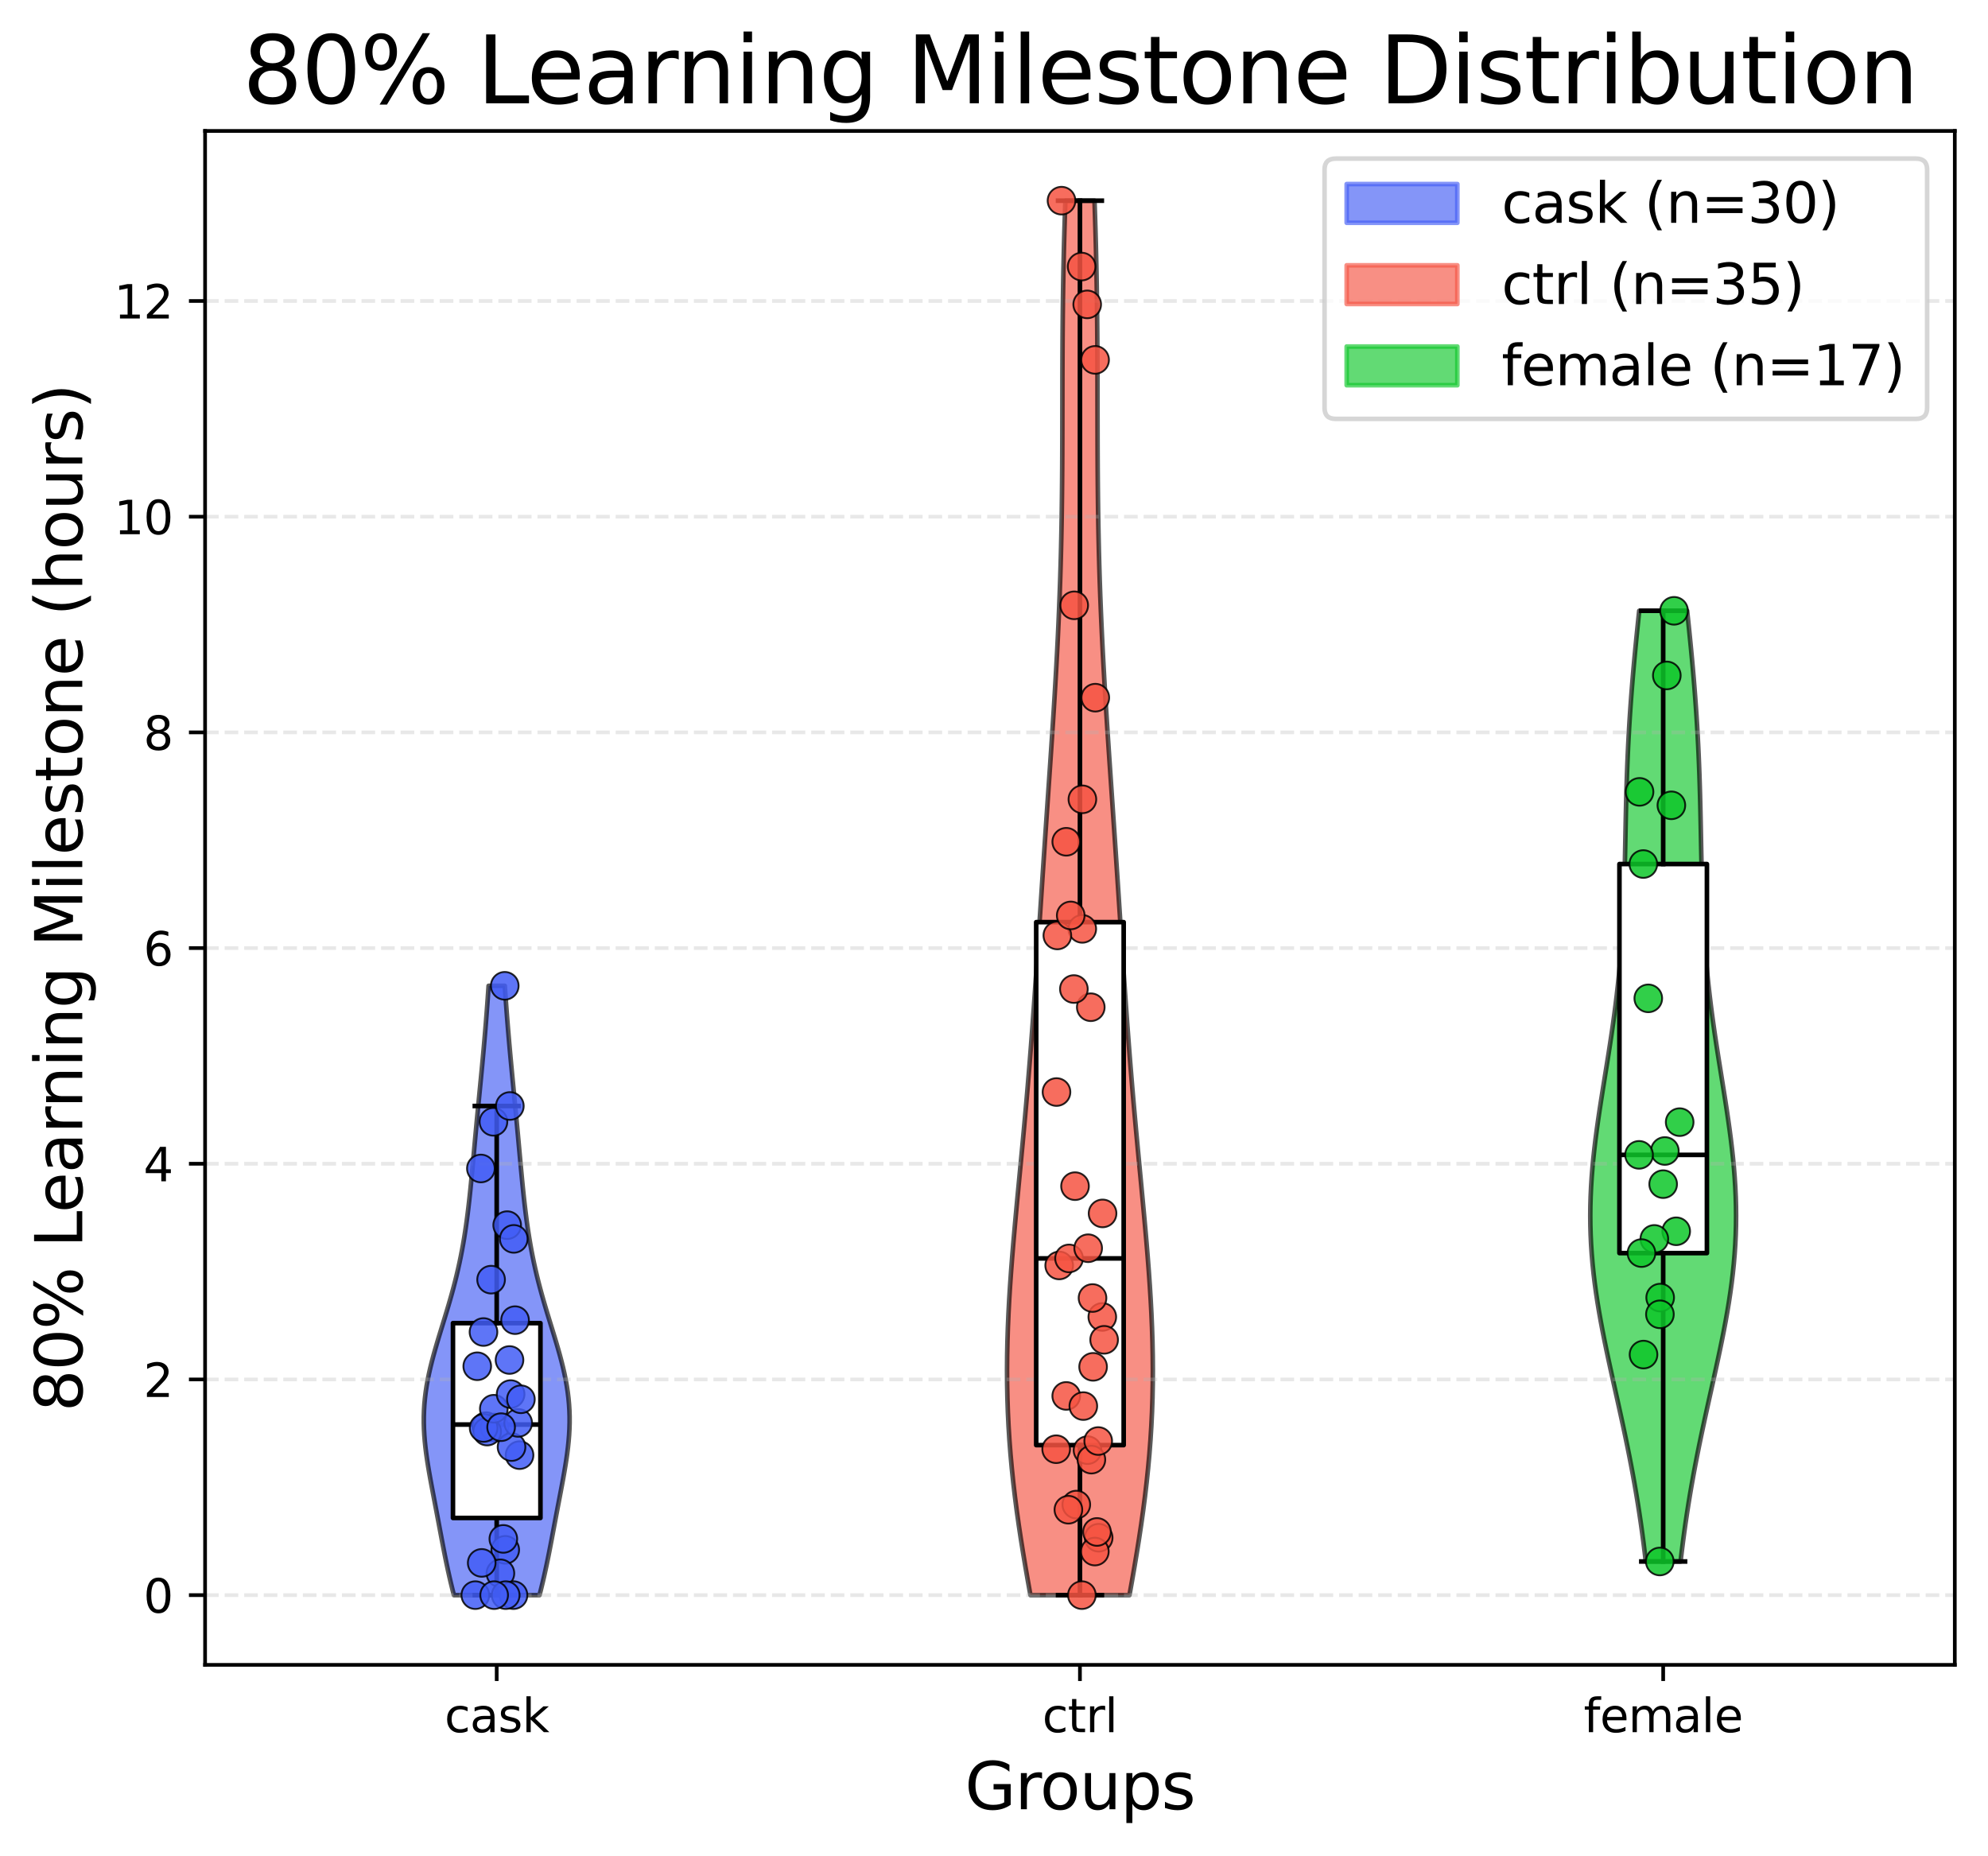 <?xml version="1.0" encoding="utf-8" standalone="no"?>
<!DOCTYPE svg PUBLIC "-//W3C//DTD SVG 1.1//EN"
  "http://www.w3.org/Graphics/SVG/1.1/DTD/svg11.dtd">
<svg xmlns:xlink="http://www.w3.org/1999/xlink" width="431.114pt" height="402.464pt" viewBox="0 0 431.114 402.464" xmlns="http://www.w3.org/2000/svg" version="1.1">
 <defs>
  <style type="text/css">*{stroke-linejoin: round; stroke-linecap: butt}</style>
 </defs>
 <g id="figure_1">
  <g id="patch_1">
   <path d="M 0 402.464 
L 431.114 402.464 
L 431.114 0 
L 0 0 
z
" style="fill: #ffffff"/>
  </g>
  <g id="axes_1">
   <g id="patch_2">
    <path d="M 44.474 361.037 
L 423.914 361.037 
L 423.914 28.397 
L 44.474 28.397 
z
" style="fill: #ffffff"/>
   </g>
   <g id="PolyCollection_1">
    <defs>
     <path id="m5dc31ba95d" d="M 116.996 -56.547 
L 98.432 -56.547 
L 98.092 -57.882 
L 97.767 -59.217 
L 97.456 -60.552 
L 97.158 -61.886 
L 96.872 -63.221 
L 96.596 -64.556 
L 96.33 -65.89 
L 96.069 -67.225 
L 95.814 -68.56 
L 95.561 -69.895 
L 95.31 -71.229 
L 95.058 -72.564 
L 94.805 -73.899 
L 94.552 -75.233 
L 94.296 -76.568 
L 94.041 -77.903 
L 93.787 -79.238 
L 93.535 -80.572 
L 93.29 -81.907 
L 93.053 -83.242 
L 92.828 -84.576 
L 92.618 -85.911 
L 92.429 -87.246 
L 92.263 -88.581 
L 92.124 -89.915 
L 92.016 -91.25 
L 91.942 -92.585 
L 91.904 -93.919 
L 91.906 -95.254 
L 91.947 -96.589 
L 92.029 -97.924 
L 92.153 -99.258 
L 92.316 -100.593 
L 92.518 -101.928 
L 92.758 -103.262 
L 93.031 -104.597 
L 93.336 -105.932 
L 93.668 -107.267 
L 94.024 -108.601 
L 94.399 -109.936 
L 94.789 -111.271 
L 95.191 -112.605 
L 95.599 -113.94 
L 96.01 -115.275 
L 96.421 -116.609 
L 96.827 -117.944 
L 97.226 -119.279 
L 97.615 -120.614 
L 97.992 -121.948 
L 98.355 -123.283 
L 98.702 -124.618 
L 99.032 -125.952 
L 99.345 -127.287 
L 99.641 -128.622 
L 99.918 -129.957 
L 100.179 -131.291 
L 100.422 -132.626 
L 100.65 -133.961 
L 100.862 -135.295 
L 101.06 -136.63 
L 101.246 -137.965 
L 101.419 -139.3 
L 101.582 -140.634 
L 101.736 -141.969 
L 101.882 -143.304 
L 102.021 -144.638 
L 102.154 -145.973 
L 102.284 -147.308 
L 102.41 -148.643 
L 102.533 -149.977 
L 102.656 -151.312 
L 102.778 -152.647 
L 102.899 -153.981 
L 103.021 -155.316 
L 103.145 -156.651 
L 103.269 -157.986 
L 103.394 -159.32 
L 103.521 -160.655 
L 103.649 -161.99 
L 103.777 -163.324 
L 103.907 -164.659 
L 104.037 -165.994 
L 104.166 -167.328 
L 104.295 -168.663 
L 104.423 -169.998 
L 104.55 -171.333 
L 104.675 -172.667 
L 104.798 -174.002 
L 104.918 -175.337 
L 105.035 -176.671 
L 105.15 -178.006 
L 105.261 -179.341 
L 105.37 -180.676 
L 105.475 -182.01 
L 105.578 -183.345 
L 105.678 -184.68 
L 105.775 -186.014 
L 105.869 -187.349 
L 105.961 -188.684 
L 109.467 -188.684 
L 109.467 -188.684 
L 109.56 -187.349 
L 109.654 -186.014 
L 109.751 -184.68 
L 109.851 -183.345 
L 109.953 -182.01 
L 110.059 -180.676 
L 110.167 -179.341 
L 110.279 -178.006 
L 110.393 -176.671 
L 110.511 -175.337 
L 110.631 -174.002 
L 110.754 -172.667 
L 110.879 -171.333 
L 111.005 -169.998 
L 111.133 -168.663 
L 111.263 -167.328 
L 111.392 -165.994 
L 111.522 -164.659 
L 111.651 -163.324 
L 111.78 -161.99 
L 111.908 -160.655 
L 112.035 -159.32 
L 112.16 -157.986 
L 112.284 -156.651 
L 112.407 -155.316 
L 112.529 -153.981 
L 112.651 -152.647 
L 112.773 -151.312 
L 112.895 -149.977 
L 113.019 -148.643 
L 113.145 -147.308 
L 113.274 -145.973 
L 113.408 -144.638 
L 113.547 -143.304 
L 113.693 -141.969 
L 113.847 -140.634 
L 114.01 -139.3 
L 114.183 -137.965 
L 114.368 -136.63 
L 114.566 -135.295 
L 114.779 -133.961 
L 115.006 -132.626 
L 115.25 -131.291 
L 115.51 -129.957 
L 115.788 -128.622 
L 116.084 -127.287 
L 116.397 -125.952 
L 116.727 -124.618 
L 117.074 -123.283 
L 117.437 -121.948 
L 117.813 -120.614 
L 118.202 -119.279 
L 118.601 -117.944 
L 119.008 -116.609 
L 119.418 -115.275 
L 119.83 -113.94 
L 120.238 -112.605 
L 120.64 -111.271 
L 121.03 -109.936 
L 121.405 -108.601 
L 121.761 -107.267 
L 122.093 -105.932 
L 122.398 -104.597 
L 122.671 -103.262 
L 122.91 -101.928 
L 123.113 -100.593 
L 123.276 -99.258 
L 123.399 -97.924 
L 123.482 -96.589 
L 123.523 -95.254 
L 123.524 -93.919 
L 123.487 -92.585 
L 123.413 -91.25 
L 123.305 -89.915 
L 123.166 -88.581 
L 123 -87.246 
L 122.81 -85.911 
L 122.601 -84.576 
L 122.376 -83.242 
L 122.139 -81.907 
L 121.893 -80.572 
L 121.642 -79.238 
L 121.388 -77.903 
L 121.132 -76.568 
L 120.877 -75.233 
L 120.623 -73.899 
L 120.371 -72.564 
L 120.119 -71.229 
L 119.868 -69.895 
L 119.615 -68.56 
L 119.359 -67.225 
L 119.099 -65.89 
L 118.832 -64.556 
L 118.557 -63.221 
L 118.271 -61.886 
L 117.973 -60.552 
L 117.662 -59.217 
L 117.336 -57.882 
L 116.996 -56.547 
z
" style="stroke: #000000; stroke-opacity: 0.65"/>
    </defs>
    <g clip-path="url(#p3dea4ac752)">
     <use xlink:href="#m5dc31ba95d" x="0" y="402.464" style="fill: #425df5; fill-opacity: 0.65; stroke: #000000; stroke-opacity: 0.65"/>
    </g>
   </g>
   <g id="PolyCollection_2">
    <defs>
     <path id="m960f4b67c3" d="M 244.93 -56.547 
L 223.459 -56.547 
L 222.911 -59.602 
L 222.379 -62.657 
L 221.867 -65.711 
L 221.378 -68.766 
L 220.918 -71.82 
L 220.488 -74.875 
L 220.093 -77.929 
L 219.735 -80.984 
L 219.416 -84.038 
L 219.138 -87.093 
L 218.903 -90.147 
L 218.712 -93.202 
L 218.565 -96.257 
L 218.462 -99.311 
L 218.402 -102.366 
L 218.384 -105.42 
L 218.407 -108.475 
L 218.469 -111.529 
L 218.567 -114.584 
L 218.698 -117.638 
L 218.86 -120.693 
L 219.05 -123.748 
L 219.264 -126.802 
L 219.499 -129.857 
L 219.751 -132.911 
L 220.018 -135.966 
L 220.295 -139.02 
L 220.579 -142.075 
L 220.869 -145.129 
L 221.16 -148.184 
L 221.451 -151.238 
L 221.74 -154.293 
L 222.024 -157.347 
L 222.302 -160.402 
L 222.574 -163.457 
L 222.838 -166.511 
L 223.093 -169.566 
L 223.341 -172.62 
L 223.58 -175.675 
L 223.812 -178.729 
L 224.036 -181.784 
L 224.254 -184.838 
L 224.467 -187.893 
L 224.675 -190.947 
L 224.879 -194.002 
L 225.081 -197.057 
L 225.282 -200.111 
L 225.481 -203.166 
L 225.681 -206.22 
L 225.882 -209.275 
L 226.083 -212.329 
L 226.287 -215.384 
L 226.492 -218.438 
L 226.698 -221.493 
L 226.906 -224.548 
L 227.115 -227.602 
L 227.324 -230.657 
L 227.534 -233.711 
L 227.742 -236.766 
L 227.948 -239.82 
L 228.151 -242.875 
L 228.35 -245.929 
L 228.544 -248.984 
L 228.732 -252.038 
L 228.912 -255.093 
L 229.085 -258.147 
L 229.248 -261.202 
L 229.401 -264.257 
L 229.543 -267.311 
L 229.674 -270.366 
L 229.793 -273.42 
L 229.9 -276.475 
L 229.995 -279.529 
L 230.078 -282.584 
L 230.149 -285.638 
L 230.209 -288.693 
L 230.257 -291.748 
L 230.296 -294.802 
L 230.326 -297.857 
L 230.348 -300.911 
L 230.364 -303.966 
L 230.374 -307.02 
L 230.38 -310.075 
L 230.384 -313.129 
L 230.388 -316.184 
L 230.392 -319.238 
L 230.398 -322.293 
L 230.409 -325.348 
L 230.424 -328.402 
L 230.445 -331.457 
L 230.474 -334.511 
L 230.511 -337.566 
L 230.557 -340.62 
L 230.612 -343.675 
L 230.678 -346.729 
L 230.753 -349.784 
L 230.838 -352.838 
L 230.932 -355.893 
L 231.035 -358.947 
L 237.354 -358.947 
L 237.354 -358.947 
L 237.457 -355.893 
L 237.551 -352.838 
L 237.636 -349.784 
L 237.711 -346.729 
L 237.776 -343.675 
L 237.832 -340.62 
L 237.878 -337.566 
L 237.915 -334.511 
L 237.944 -331.457 
L 237.965 -328.402 
L 237.98 -325.348 
L 237.99 -322.293 
L 237.997 -319.238 
L 238.001 -316.184 
L 238.004 -313.129 
L 238.009 -310.075 
L 238.015 -307.02 
L 238.025 -303.966 
L 238.041 -300.911 
L 238.063 -297.857 
L 238.093 -294.802 
L 238.131 -291.748 
L 238.18 -288.693 
L 238.24 -285.638 
L 238.311 -282.584 
L 238.393 -279.529 
L 238.488 -276.475 
L 238.595 -273.42 
L 238.715 -270.366 
L 238.846 -267.311 
L 238.988 -264.257 
L 239.141 -261.202 
L 239.304 -258.147 
L 239.476 -255.093 
L 239.657 -252.038 
L 239.845 -248.984 
L 240.039 -245.929 
L 240.238 -242.875 
L 240.441 -239.82 
L 240.647 -236.766 
L 240.855 -233.711 
L 241.064 -230.657 
L 241.274 -227.602 
L 241.483 -224.548 
L 241.691 -221.493 
L 241.897 -218.438 
L 242.102 -215.384 
L 242.305 -212.329 
L 242.507 -209.275 
L 242.708 -206.22 
L 242.907 -203.166 
L 243.107 -200.111 
L 243.308 -197.057 
L 243.51 -194.002 
L 243.714 -190.947 
L 243.922 -187.893 
L 244.135 -184.838 
L 244.353 -181.784 
L 244.577 -178.729 
L 244.809 -175.675 
L 245.048 -172.62 
L 245.296 -169.566 
L 245.551 -166.511 
L 245.815 -163.457 
L 246.087 -160.402 
L 246.365 -157.347 
L 246.649 -154.293 
L 246.937 -151.238 
L 247.229 -148.184 
L 247.52 -145.129 
L 247.809 -142.075 
L 248.094 -139.02 
L 248.371 -135.966 
L 248.638 -132.911 
L 248.89 -129.857 
L 249.125 -126.802 
L 249.339 -123.748 
L 249.528 -120.693 
L 249.691 -117.638 
L 249.822 -114.584 
L 249.92 -111.529 
L 249.981 -108.475 
L 250.004 -105.42 
L 249.987 -102.366 
L 249.927 -99.311 
L 249.824 -96.257 
L 249.676 -93.202 
L 249.485 -90.147 
L 249.251 -87.093 
L 248.973 -84.038 
L 248.654 -80.984 
L 248.296 -77.929 
L 247.901 -74.875 
L 247.471 -71.82 
L 247.01 -68.766 
L 246.522 -65.711 
L 246.01 -62.657 
L 245.478 -59.602 
L 244.93 -56.547 
z
" style="stroke: #000000; stroke-opacity: 0.65"/>
    </defs>
    <g clip-path="url(#p3dea4ac752)">
     <use xlink:href="#m960f4b67c3" x="0" y="402.464" style="fill: #f55442; fill-opacity: 0.65; stroke: #000000; stroke-opacity: 0.65"/>
    </g>
   </g>
   <g id="PolyCollection_3">
    <defs>
     <path id="md7cd3ec7fc" d="M 364.442 -63.843 
L 356.907 -63.843 
L 356.659 -65.925 
L 356.396 -68.008 
L 356.118 -70.09 
L 355.825 -72.173 
L 355.516 -74.255 
L 355.191 -76.338 
L 354.849 -78.42 
L 354.492 -80.503 
L 354.118 -82.585 
L 353.728 -84.667 
L 353.324 -86.75 
L 352.906 -88.832 
L 352.475 -90.915 
L 352.034 -92.997 
L 351.583 -95.08 
L 351.126 -97.162 
L 350.663 -99.245 
L 350.199 -101.327 
L 349.735 -103.409 
L 349.275 -105.492 
L 348.822 -107.574 
L 348.379 -109.657 
L 347.949 -111.739 
L 347.536 -113.822 
L 347.142 -115.904 
L 346.771 -117.987 
L 346.426 -120.069 
L 346.11 -122.152 
L 345.826 -124.234 
L 345.575 -126.316 
L 345.36 -128.399 
L 345.182 -130.481 
L 345.043 -132.564 
L 344.944 -134.646 
L 344.884 -136.729 
L 344.864 -138.811 
L 344.884 -140.894 
L 344.943 -142.976 
L 345.039 -145.059 
L 345.171 -147.141 
L 345.336 -149.223 
L 345.533 -151.306 
L 345.758 -153.388 
L 346.009 -155.471 
L 346.283 -157.553 
L 346.575 -159.636 
L 346.884 -161.718 
L 347.204 -163.801 
L 347.533 -165.883 
L 347.867 -167.965 
L 348.203 -170.048 
L 348.538 -172.13 
L 348.868 -174.213 
L 349.19 -176.295 
L 349.503 -178.378 
L 349.803 -180.46 
L 350.089 -182.543 
L 350.36 -184.625 
L 350.613 -186.708 
L 350.848 -188.79 
L 351.064 -190.872 
L 351.261 -192.955 
L 351.439 -195.037 
L 351.599 -197.12 
L 351.741 -199.202 
L 351.866 -201.285 
L 351.974 -203.367 
L 352.069 -205.45 
L 352.15 -207.532 
L 352.22 -209.614 
L 352.281 -211.697 
L 352.333 -213.779 
L 352.38 -215.862 
L 352.423 -217.944 
L 352.464 -220.027 
L 352.504 -222.109 
L 352.545 -224.192 
L 352.59 -226.274 
L 352.639 -228.357 
L 352.693 -230.439 
L 352.754 -232.521 
L 352.824 -234.604 
L 352.902 -236.686 
L 352.989 -238.769 
L 353.087 -240.851 
L 353.195 -242.934 
L 353.314 -245.016 
L 353.443 -247.099 
L 353.584 -249.181 
L 353.734 -251.264 
L 353.895 -253.346 
L 354.066 -255.428 
L 354.246 -257.511 
L 354.435 -259.593 
L 354.632 -261.676 
L 354.835 -263.758 
L 355.045 -265.841 
L 355.26 -267.923 
L 355.48 -270.006 
L 365.869 -270.006 
L 365.869 -270.006 
L 366.088 -267.923 
L 366.304 -265.841 
L 366.513 -263.758 
L 366.717 -261.676 
L 366.914 -259.593 
L 367.102 -257.511 
L 367.283 -255.428 
L 367.453 -253.346 
L 367.614 -251.264 
L 367.765 -249.181 
L 367.906 -247.099 
L 368.035 -245.016 
L 368.154 -242.934 
L 368.262 -240.851 
L 368.36 -238.769 
L 368.447 -236.686 
L 368.525 -234.604 
L 368.594 -232.521 
L 368.656 -230.439 
L 368.71 -228.357 
L 368.759 -226.274 
L 368.803 -224.192 
L 368.845 -222.109 
L 368.885 -220.027 
L 368.926 -217.944 
L 368.969 -215.862 
L 369.015 -213.779 
L 369.068 -211.697 
L 369.129 -209.614 
L 369.199 -207.532 
L 369.28 -205.45 
L 369.374 -203.367 
L 369.483 -201.285 
L 369.608 -199.202 
L 369.75 -197.12 
L 369.909 -195.037 
L 370.088 -192.955 
L 370.285 -190.872 
L 370.501 -188.79 
L 370.736 -186.708 
L 370.989 -184.625 
L 371.259 -182.543 
L 371.546 -180.46 
L 371.846 -178.378 
L 372.159 -176.295 
L 372.481 -174.213 
L 372.811 -172.13 
L 373.146 -170.048 
L 373.482 -167.965 
L 373.816 -165.883 
L 374.145 -163.801 
L 374.465 -161.718 
L 374.773 -159.636 
L 375.066 -157.553 
L 375.34 -155.471 
L 375.59 -153.388 
L 375.816 -151.306 
L 376.013 -149.223 
L 376.178 -147.141 
L 376.31 -145.059 
L 376.406 -142.976 
L 376.464 -140.894 
L 376.484 -138.811 
L 376.465 -136.729 
L 376.405 -134.646 
L 376.306 -132.564 
L 376.167 -130.481 
L 375.989 -128.399 
L 375.774 -126.316 
L 375.523 -124.234 
L 375.238 -122.152 
L 374.922 -120.069 
L 374.578 -117.987 
L 374.207 -115.904 
L 373.813 -113.822 
L 373.4 -111.739 
L 372.97 -109.657 
L 372.527 -107.574 
L 372.073 -105.492 
L 371.613 -103.409 
L 371.15 -101.327 
L 370.685 -99.245 
L 370.223 -97.162 
L 369.765 -95.08 
L 369.315 -92.997 
L 368.873 -90.915 
L 368.443 -88.832 
L 368.025 -86.75 
L 367.621 -84.667 
L 367.231 -82.585 
L 366.857 -80.503 
L 366.499 -78.42 
L 366.158 -76.338 
L 365.833 -74.255 
L 365.523 -72.173 
L 365.23 -70.09 
L 364.953 -68.008 
L 364.69 -65.925 
L 364.442 -63.843 
z
" style="stroke: #000000; stroke-opacity: 0.65"/>
    </defs>
    <g clip-path="url(#p3dea4ac752)">
     <use xlink:href="#md7cd3ec7fc" x="0" y="402.464" style="fill: #0ec72a; fill-opacity: 0.65; stroke: #000000; stroke-opacity: 0.65"/>
    </g>
   </g>
   <g id="matplotlib.axis_1">
    <g id="xtick_1">
     <g id="line2d_1">
      <defs>
       <path id="mf758dfd654" d="M 0 0 
L 0 3.5 
" style="stroke: #000000; stroke-width: 0.8"/>
      </defs>
      <g>
       <use xlink:href="#mf758dfd654" x="107.714" y="361.037" style="stroke: #000000; stroke-width: 0.8"/>
      </g>
     </g>
     <g id="text_1">
      <!-- cask -->
      <g transform="translate(96.401 375.635) scale(0.1 -0.1)">
       <defs>
        <path id="DejaVuSans-63" d="M 3122 3366 
L 3122 2828 
Q 2878 2963 2633 3030 
Q 2388 3097 2138 3097 
Q 1578 3097 1268 2742 
Q 959 2388 959 1747 
Q 959 1106 1268 751 
Q 1578 397 2138 397 
Q 2388 397 2633 464 
Q 2878 531 3122 666 
L 3122 134 
Q 2881 22 2623 -34 
Q 2366 -91 2075 -91 
Q 1284 -91 818 406 
Q 353 903 353 1747 
Q 353 2603 823 3093 
Q 1294 3584 2113 3584 
Q 2378 3584 2631 3529 
Q 2884 3475 3122 3366 
z
" transform="scale(0.016)"/>
        <path id="DejaVuSans-61" d="M 2194 1759 
Q 1497 1759 1228 1600 
Q 959 1441 959 1056 
Q 959 750 1161 570 
Q 1363 391 1709 391 
Q 2188 391 2477 730 
Q 2766 1069 2766 1631 
L 2766 1759 
L 2194 1759 
z
M 3341 1997 
L 3341 0 
L 2766 0 
L 2766 531 
Q 2569 213 2275 61 
Q 1981 -91 1556 -91 
Q 1019 -91 701 211 
Q 384 513 384 1019 
Q 384 1609 779 1909 
Q 1175 2209 1959 2209 
L 2766 2209 
L 2766 2266 
Q 2766 2663 2505 2880 
Q 2244 3097 1772 3097 
Q 1472 3097 1187 3025 
Q 903 2953 641 2809 
L 641 3341 
Q 956 3463 1253 3523 
Q 1550 3584 1831 3584 
Q 2591 3584 2966 3190 
Q 3341 2797 3341 1997 
z
" transform="scale(0.016)"/>
        <path id="DejaVuSans-73" d="M 2834 3397 
L 2834 2853 
Q 2591 2978 2328 3040 
Q 2066 3103 1784 3103 
Q 1356 3103 1142 2972 
Q 928 2841 928 2578 
Q 928 2378 1081 2264 
Q 1234 2150 1697 2047 
L 1894 2003 
Q 2506 1872 2764 1633 
Q 3022 1394 3022 966 
Q 3022 478 2636 193 
Q 2250 -91 1575 -91 
Q 1294 -91 989 -36 
Q 684 19 347 128 
L 347 722 
Q 666 556 975 473 
Q 1284 391 1588 391 
Q 1994 391 2212 530 
Q 2431 669 2431 922 
Q 2431 1156 2273 1281 
Q 2116 1406 1581 1522 
L 1381 1569 
Q 847 1681 609 1914 
Q 372 2147 372 2553 
Q 372 3047 722 3315 
Q 1072 3584 1716 3584 
Q 2034 3584 2315 3537 
Q 2597 3491 2834 3397 
z
" transform="scale(0.016)"/>
        <path id="DejaVuSans-6b" d="M 581 4863 
L 1159 4863 
L 1159 1991 
L 2875 3500 
L 3609 3500 
L 1753 1863 
L 3688 0 
L 2938 0 
L 1159 1709 
L 1159 0 
L 581 0 
L 581 4863 
z
" transform="scale(0.016)"/>
       </defs>
       <use xlink:href="#DejaVuSans-63"/>
       <use xlink:href="#DejaVuSans-61" x="54.98"/>
       <use xlink:href="#DejaVuSans-73" x="116.26"/>
       <use xlink:href="#DejaVuSans-6b" x="168.359"/>
      </g>
     </g>
    </g>
    <g id="xtick_2">
     <g id="line2d_2">
      <g>
       <use xlink:href="#mf758dfd654" x="234.194" y="361.037" style="stroke: #000000; stroke-width: 0.8"/>
      </g>
     </g>
     <g id="text_2">
      <!-- ctrl -->
      <g transform="translate(226.04 375.635) scale(0.1 -0.1)">
       <defs>
        <path id="DejaVuSans-74" d="M 1172 4494 
L 1172 3500 
L 2356 3500 
L 2356 3053 
L 1172 3053 
L 1172 1153 
Q 1172 725 1289 603 
Q 1406 481 1766 481 
L 2356 481 
L 2356 0 
L 1766 0 
Q 1100 0 847 248 
Q 594 497 594 1153 
L 594 3053 
L 172 3053 
L 172 3500 
L 594 3500 
L 594 4494 
L 1172 4494 
z
" transform="scale(0.016)"/>
        <path id="DejaVuSans-72" d="M 2631 2963 
Q 2534 3019 2420 3045 
Q 2306 3072 2169 3072 
Q 1681 3072 1420 2755 
Q 1159 2438 1159 1844 
L 1159 0 
L 581 0 
L 581 3500 
L 1159 3500 
L 1159 2956 
Q 1341 3275 1631 3429 
Q 1922 3584 2338 3584 
Q 2397 3584 2469 3576 
Q 2541 3569 2628 3553 
L 2631 2963 
z
" transform="scale(0.016)"/>
        <path id="DejaVuSans-6c" d="M 603 4863 
L 1178 4863 
L 1178 0 
L 603 0 
L 603 4863 
z
" transform="scale(0.016)"/>
       </defs>
       <use xlink:href="#DejaVuSans-63"/>
       <use xlink:href="#DejaVuSans-74" x="54.98"/>
       <use xlink:href="#DejaVuSans-72" x="94.189"/>
       <use xlink:href="#DejaVuSans-6c" x="135.303"/>
      </g>
     </g>
    </g>
    <g id="xtick_3">
     <g id="line2d_3">
      <g>
       <use xlink:href="#mf758dfd654" x="360.674" y="361.037" style="stroke: #000000; stroke-width: 0.8"/>
      </g>
     </g>
     <g id="text_3">
      <!-- female -->
      <g transform="translate(343.438 375.635) scale(0.1 -0.1)">
       <defs>
        <path id="DejaVuSans-66" d="M 2375 4863 
L 2375 4384 
L 1825 4384 
Q 1516 4384 1395 4259 
Q 1275 4134 1275 3809 
L 1275 3500 
L 2222 3500 
L 2222 3053 
L 1275 3053 
L 1275 0 
L 697 0 
L 697 3053 
L 147 3053 
L 147 3500 
L 697 3500 
L 697 3744 
Q 697 4328 969 4595 
Q 1241 4863 1831 4863 
L 2375 4863 
z
" transform="scale(0.016)"/>
        <path id="DejaVuSans-65" d="M 3597 1894 
L 3597 1613 
L 953 1613 
Q 991 1019 1311 708 
Q 1631 397 2203 397 
Q 2534 397 2845 478 
Q 3156 559 3463 722 
L 3463 178 
Q 3153 47 2828 -22 
Q 2503 -91 2169 -91 
Q 1331 -91 842 396 
Q 353 884 353 1716 
Q 353 2575 817 3079 
Q 1281 3584 2069 3584 
Q 2775 3584 3186 3129 
Q 3597 2675 3597 1894 
z
M 3022 2063 
Q 3016 2534 2758 2815 
Q 2500 3097 2075 3097 
Q 1594 3097 1305 2825 
Q 1016 2553 972 2059 
L 3022 2063 
z
" transform="scale(0.016)"/>
        <path id="DejaVuSans-6d" d="M 3328 2828 
Q 3544 3216 3844 3400 
Q 4144 3584 4550 3584 
Q 5097 3584 5394 3201 
Q 5691 2819 5691 2113 
L 5691 0 
L 5113 0 
L 5113 2094 
Q 5113 2597 4934 2840 
Q 4756 3084 4391 3084 
Q 3944 3084 3684 2787 
Q 3425 2491 3425 1978 
L 3425 0 
L 2847 0 
L 2847 2094 
Q 2847 2600 2669 2842 
Q 2491 3084 2119 3084 
Q 1678 3084 1418 2786 
Q 1159 2488 1159 1978 
L 1159 0 
L 581 0 
L 581 3500 
L 1159 3500 
L 1159 2956 
Q 1356 3278 1631 3431 
Q 1906 3584 2284 3584 
Q 2666 3584 2933 3390 
Q 3200 3197 3328 2828 
z
" transform="scale(0.016)"/>
       </defs>
       <use xlink:href="#DejaVuSans-66"/>
       <use xlink:href="#DejaVuSans-65" x="35.205"/>
       <use xlink:href="#DejaVuSans-6d" x="96.729"/>
       <use xlink:href="#DejaVuSans-61" x="194.141"/>
       <use xlink:href="#DejaVuSans-6c" x="255.42"/>
       <use xlink:href="#DejaVuSans-65" x="283.203"/>
      </g>
     </g>
    </g>
    <g id="text_4">
     <!-- Groups -->
     <g transform="translate(209.24 392.353) scale(0.14 -0.14)">
      <defs>
       <path id="DejaVuSans-47" d="M 3809 666 
L 3809 1919 
L 2778 1919 
L 2778 2438 
L 4434 2438 
L 4434 434 
Q 4069 175 3628 42 
Q 3188 -91 2688 -91 
Q 1594 -91 976 548 
Q 359 1188 359 2328 
Q 359 3472 976 4111 
Q 1594 4750 2688 4750 
Q 3144 4750 3555 4637 
Q 3966 4525 4313 4306 
L 4313 3634 
Q 3963 3931 3569 4081 
Q 3175 4231 2741 4231 
Q 1884 4231 1454 3753 
Q 1025 3275 1025 2328 
Q 1025 1384 1454 906 
Q 1884 428 2741 428 
Q 3075 428 3337 486 
Q 3600 544 3809 666 
z
" transform="scale(0.016)"/>
       <path id="DejaVuSans-6f" d="M 1959 3097 
Q 1497 3097 1228 2736 
Q 959 2375 959 1747 
Q 959 1119 1226 758 
Q 1494 397 1959 397 
Q 2419 397 2687 759 
Q 2956 1122 2956 1747 
Q 2956 2369 2687 2733 
Q 2419 3097 1959 3097 
z
M 1959 3584 
Q 2709 3584 3137 3096 
Q 3566 2609 3566 1747 
Q 3566 888 3137 398 
Q 2709 -91 1959 -91 
Q 1206 -91 779 398 
Q 353 888 353 1747 
Q 353 2609 779 3096 
Q 1206 3584 1959 3584 
z
" transform="scale(0.016)"/>
       <path id="DejaVuSans-75" d="M 544 1381 
L 544 3500 
L 1119 3500 
L 1119 1403 
Q 1119 906 1312 657 
Q 1506 409 1894 409 
Q 2359 409 2629 706 
Q 2900 1003 2900 1516 
L 2900 3500 
L 3475 3500 
L 3475 0 
L 2900 0 
L 2900 538 
Q 2691 219 2414 64 
Q 2138 -91 1772 -91 
Q 1169 -91 856 284 
Q 544 659 544 1381 
z
M 1991 3584 
L 1991 3584 
z
" transform="scale(0.016)"/>
       <path id="DejaVuSans-70" d="M 1159 525 
L 1159 -1331 
L 581 -1331 
L 581 3500 
L 1159 3500 
L 1159 2969 
Q 1341 3281 1617 3432 
Q 1894 3584 2278 3584 
Q 2916 3584 3314 3078 
Q 3713 2572 3713 1747 
Q 3713 922 3314 415 
Q 2916 -91 2278 -91 
Q 1894 -91 1617 61 
Q 1341 213 1159 525 
z
M 3116 1747 
Q 3116 2381 2855 2742 
Q 2594 3103 2138 3103 
Q 1681 3103 1420 2742 
Q 1159 2381 1159 1747 
Q 1159 1113 1420 752 
Q 1681 391 2138 391 
Q 2594 391 2855 752 
Q 3116 1113 3116 1747 
z
" transform="scale(0.016)"/>
      </defs>
      <use xlink:href="#DejaVuSans-47"/>
      <use xlink:href="#DejaVuSans-72" x="77.49"/>
      <use xlink:href="#DejaVuSans-6f" x="116.354"/>
      <use xlink:href="#DejaVuSans-75" x="177.535"/>
      <use xlink:href="#DejaVuSans-70" x="240.914"/>
      <use xlink:href="#DejaVuSans-73" x="304.391"/>
     </g>
    </g>
   </g>
   <g id="matplotlib.axis_2">
    <g id="ytick_1">
     <g id="line2d_4">
      <path d="M 44.474 345.917 
L 423.914 345.917 
" clip-path="url(#p3dea4ac752)" style="fill: none; stroke-dasharray: 2.96,1.28; stroke-dashoffset: 0; stroke: #b0b0b0; stroke-opacity: 0.3; stroke-width: 0.8"/>
     </g>
     <g id="line2d_5">
      <defs>
       <path id="m1a98ecf599" d="M 0 0 
L -3.5 0 
" style="stroke: #000000; stroke-width: 0.8"/>
      </defs>
      <g>
       <use xlink:href="#m1a98ecf599" x="44.474" y="345.917" style="stroke: #000000; stroke-width: 0.8"/>
      </g>
     </g>
     <g id="text_5">
      <!-- 0 -->
      <g transform="translate(31.112 349.716) scale(0.1 -0.1)">
       <defs>
        <path id="DejaVuSans-30" d="M 2034 4250 
Q 1547 4250 1301 3770 
Q 1056 3291 1056 2328 
Q 1056 1369 1301 889 
Q 1547 409 2034 409 
Q 2525 409 2770 889 
Q 3016 1369 3016 2328 
Q 3016 3291 2770 3770 
Q 2525 4250 2034 4250 
z
M 2034 4750 
Q 2819 4750 3233 4129 
Q 3647 3509 3647 2328 
Q 3647 1150 3233 529 
Q 2819 -91 2034 -91 
Q 1250 -91 836 529 
Q 422 1150 422 2328 
Q 422 3509 836 4129 
Q 1250 4750 2034 4750 
z
" transform="scale(0.016)"/>
       </defs>
       <use xlink:href="#DejaVuSans-30"/>
      </g>
     </g>
    </g>
    <g id="ytick_2">
     <g id="line2d_6">
      <path d="M 44.474 299.143 
L 423.914 299.143 
" clip-path="url(#p3dea4ac752)" style="fill: none; stroke-dasharray: 2.96,1.28; stroke-dashoffset: 0; stroke: #b0b0b0; stroke-opacity: 0.3; stroke-width: 0.8"/>
     </g>
     <g id="line2d_7">
      <g>
       <use xlink:href="#m1a98ecf599" x="44.474" y="299.143" style="stroke: #000000; stroke-width: 0.8"/>
      </g>
     </g>
     <g id="text_6">
      <!-- 2 -->
      <g transform="translate(31.112 302.942) scale(0.1 -0.1)">
       <defs>
        <path id="DejaVuSans-32" d="M 1228 531 
L 3431 531 
L 3431 0 
L 469 0 
L 469 531 
Q 828 903 1448 1529 
Q 2069 2156 2228 2338 
Q 2531 2678 2651 2914 
Q 2772 3150 2772 3378 
Q 2772 3750 2511 3984 
Q 2250 4219 1831 4219 
Q 1534 4219 1204 4116 
Q 875 4013 500 3803 
L 500 4441 
Q 881 4594 1212 4672 
Q 1544 4750 1819 4750 
Q 2544 4750 2975 4387 
Q 3406 4025 3406 3419 
Q 3406 3131 3298 2873 
Q 3191 2616 2906 2266 
Q 2828 2175 2409 1742 
Q 1991 1309 1228 531 
z
" transform="scale(0.016)"/>
       </defs>
       <use xlink:href="#DejaVuSans-32"/>
      </g>
     </g>
    </g>
    <g id="ytick_3">
     <g id="line2d_8">
      <path d="M 44.474 252.369 
L 423.914 252.369 
" clip-path="url(#p3dea4ac752)" style="fill: none; stroke-dasharray: 2.96,1.28; stroke-dashoffset: 0; stroke: #b0b0b0; stroke-opacity: 0.3; stroke-width: 0.8"/>
     </g>
     <g id="line2d_9">
      <g>
       <use xlink:href="#m1a98ecf599" x="44.474" y="252.369" style="stroke: #000000; stroke-width: 0.8"/>
      </g>
     </g>
     <g id="text_7">
      <!-- 4 -->
      <g transform="translate(31.112 256.168) scale(0.1 -0.1)">
       <defs>
        <path id="DejaVuSans-34" d="M 2419 4116 
L 825 1625 
L 2419 1625 
L 2419 4116 
z
M 2253 4666 
L 3047 4666 
L 3047 1625 
L 3713 1625 
L 3713 1100 
L 3047 1100 
L 3047 0 
L 2419 0 
L 2419 1100 
L 313 1100 
L 313 1709 
L 2253 4666 
z
" transform="scale(0.016)"/>
       </defs>
       <use xlink:href="#DejaVuSans-34"/>
      </g>
     </g>
    </g>
    <g id="ytick_4">
     <g id="line2d_10">
      <path d="M 44.474 205.595 
L 423.914 205.595 
" clip-path="url(#p3dea4ac752)" style="fill: none; stroke-dasharray: 2.96,1.28; stroke-dashoffset: 0; stroke: #b0b0b0; stroke-opacity: 0.3; stroke-width: 0.8"/>
     </g>
     <g id="line2d_11">
      <g>
       <use xlink:href="#m1a98ecf599" x="44.474" y="205.595" style="stroke: #000000; stroke-width: 0.8"/>
      </g>
     </g>
     <g id="text_8">
      <!-- 6 -->
      <g transform="translate(31.112 209.394) scale(0.1 -0.1)">
       <defs>
        <path id="DejaVuSans-36" d="M 2113 2584 
Q 1688 2584 1439 2293 
Q 1191 2003 1191 1497 
Q 1191 994 1439 701 
Q 1688 409 2113 409 
Q 2538 409 2786 701 
Q 3034 994 3034 1497 
Q 3034 2003 2786 2293 
Q 2538 2584 2113 2584 
z
M 3366 4563 
L 3366 3988 
Q 3128 4100 2886 4159 
Q 2644 4219 2406 4219 
Q 1781 4219 1451 3797 
Q 1122 3375 1075 2522 
Q 1259 2794 1537 2939 
Q 1816 3084 2150 3084 
Q 2853 3084 3261 2657 
Q 3669 2231 3669 1497 
Q 3669 778 3244 343 
Q 2819 -91 2113 -91 
Q 1303 -91 875 529 
Q 447 1150 447 2328 
Q 447 3434 972 4092 
Q 1497 4750 2381 4750 
Q 2619 4750 2861 4703 
Q 3103 4656 3366 4563 
z
" transform="scale(0.016)"/>
       </defs>
       <use xlink:href="#DejaVuSans-36"/>
      </g>
     </g>
    </g>
    <g id="ytick_5">
     <g id="line2d_12">
      <path d="M 44.474 158.821 
L 423.914 158.821 
" clip-path="url(#p3dea4ac752)" style="fill: none; stroke-dasharray: 2.96,1.28; stroke-dashoffset: 0; stroke: #b0b0b0; stroke-opacity: 0.3; stroke-width: 0.8"/>
     </g>
     <g id="line2d_13">
      <g>
       <use xlink:href="#m1a98ecf599" x="44.474" y="158.821" style="stroke: #000000; stroke-width: 0.8"/>
      </g>
     </g>
     <g id="text_9">
      <!-- 8 -->
      <g transform="translate(31.112 162.62) scale(0.1 -0.1)">
       <defs>
        <path id="DejaVuSans-38" d="M 2034 2216 
Q 1584 2216 1326 1975 
Q 1069 1734 1069 1313 
Q 1069 891 1326 650 
Q 1584 409 2034 409 
Q 2484 409 2743 651 
Q 3003 894 3003 1313 
Q 3003 1734 2745 1975 
Q 2488 2216 2034 2216 
z
M 1403 2484 
Q 997 2584 770 2862 
Q 544 3141 544 3541 
Q 544 4100 942 4425 
Q 1341 4750 2034 4750 
Q 2731 4750 3128 4425 
Q 3525 4100 3525 3541 
Q 3525 3141 3298 2862 
Q 3072 2584 2669 2484 
Q 3125 2378 3379 2068 
Q 3634 1759 3634 1313 
Q 3634 634 3220 271 
Q 2806 -91 2034 -91 
Q 1263 -91 848 271 
Q 434 634 434 1313 
Q 434 1759 690 2068 
Q 947 2378 1403 2484 
z
M 1172 3481 
Q 1172 3119 1398 2916 
Q 1625 2713 2034 2713 
Q 2441 2713 2670 2916 
Q 2900 3119 2900 3481 
Q 2900 3844 2670 4047 
Q 2441 4250 2034 4250 
Q 1625 4250 1398 4047 
Q 1172 3844 1172 3481 
z
" transform="scale(0.016)"/>
       </defs>
       <use xlink:href="#DejaVuSans-38"/>
      </g>
     </g>
    </g>
    <g id="ytick_6">
     <g id="line2d_14">
      <path d="M 44.474 112.047 
L 423.914 112.047 
" clip-path="url(#p3dea4ac752)" style="fill: none; stroke-dasharray: 2.96,1.28; stroke-dashoffset: 0; stroke: #b0b0b0; stroke-opacity: 0.3; stroke-width: 0.8"/>
     </g>
     <g id="line2d_15">
      <g>
       <use xlink:href="#m1a98ecf599" x="44.474" y="112.047" style="stroke: #000000; stroke-width: 0.8"/>
      </g>
     </g>
     <g id="text_10">
      <!-- 10 -->
      <g transform="translate(24.749 115.846) scale(0.1 -0.1)">
       <defs>
        <path id="DejaVuSans-31" d="M 794 531 
L 1825 531 
L 1825 4091 
L 703 3866 
L 703 4441 
L 1819 4666 
L 2450 4666 
L 2450 531 
L 3481 531 
L 3481 0 
L 794 0 
L 794 531 
z
" transform="scale(0.016)"/>
       </defs>
       <use xlink:href="#DejaVuSans-31"/>
       <use xlink:href="#DejaVuSans-30" x="63.623"/>
      </g>
     </g>
    </g>
    <g id="ytick_7">
     <g id="line2d_16">
      <path d="M 44.474 65.273 
L 423.914 65.273 
" clip-path="url(#p3dea4ac752)" style="fill: none; stroke-dasharray: 2.96,1.28; stroke-dashoffset: 0; stroke: #b0b0b0; stroke-opacity: 0.3; stroke-width: 0.8"/>
     </g>
     <g id="line2d_17">
      <g>
       <use xlink:href="#m1a98ecf599" x="44.474" y="65.273" style="stroke: #000000; stroke-width: 0.8"/>
      </g>
     </g>
     <g id="text_11">
      <!-- 12 -->
      <g transform="translate(24.749 69.072) scale(0.1 -0.1)">
       <use xlink:href="#DejaVuSans-31"/>
       <use xlink:href="#DejaVuSans-32" x="63.623"/>
      </g>
     </g>
    </g>
    <g id="text_12">
     <!-- 80% Learning Milestone (hours) -->
     <g transform="translate(17.838 306.136) rotate(-90) scale(0.14 -0.14)">
      <defs>
       <path id="DejaVuSans-25" d="M 4653 2053 
Q 4381 2053 4226 1822 
Q 4072 1591 4072 1178 
Q 4072 772 4226 539 
Q 4381 306 4653 306 
Q 4919 306 5073 539 
Q 5228 772 5228 1178 
Q 5228 1588 5073 1820 
Q 4919 2053 4653 2053 
z
M 4653 2450 
Q 5147 2450 5437 2106 
Q 5728 1763 5728 1178 
Q 5728 594 5436 251 
Q 5144 -91 4653 -91 
Q 4153 -91 3862 251 
Q 3572 594 3572 1178 
Q 3572 1766 3864 2108 
Q 4156 2450 4653 2450 
z
M 1428 4353 
Q 1159 4353 1004 4120 
Q 850 3888 850 3481 
Q 850 3069 1003 2837 
Q 1156 2606 1428 2606 
Q 1700 2606 1854 2837 
Q 2009 3069 2009 3481 
Q 2009 3884 1853 4118 
Q 1697 4353 1428 4353 
z
M 4250 4750 
L 4750 4750 
L 1831 -91 
L 1331 -91 
L 4250 4750 
z
M 1428 4750 
Q 1922 4750 2215 4408 
Q 2509 4066 2509 3481 
Q 2509 2891 2217 2550 
Q 1925 2209 1428 2209 
Q 931 2209 642 2551 
Q 353 2894 353 3481 
Q 353 4063 643 4406 
Q 934 4750 1428 4750 
z
" transform="scale(0.016)"/>
       <path id="DejaVuSans-20" transform="scale(0.016)"/>
       <path id="DejaVuSans-4c" d="M 628 4666 
L 1259 4666 
L 1259 531 
L 3531 531 
L 3531 0 
L 628 0 
L 628 4666 
z
" transform="scale(0.016)"/>
       <path id="DejaVuSans-6e" d="M 3513 2113 
L 3513 0 
L 2938 0 
L 2938 2094 
Q 2938 2591 2744 2837 
Q 2550 3084 2163 3084 
Q 1697 3084 1428 2787 
Q 1159 2491 1159 1978 
L 1159 0 
L 581 0 
L 581 3500 
L 1159 3500 
L 1159 2956 
Q 1366 3272 1645 3428 
Q 1925 3584 2291 3584 
Q 2894 3584 3203 3211 
Q 3513 2838 3513 2113 
z
" transform="scale(0.016)"/>
       <path id="DejaVuSans-69" d="M 603 3500 
L 1178 3500 
L 1178 0 
L 603 0 
L 603 3500 
z
M 603 4863 
L 1178 4863 
L 1178 4134 
L 603 4134 
L 603 4863 
z
" transform="scale(0.016)"/>
       <path id="DejaVuSans-67" d="M 2906 1791 
Q 2906 2416 2648 2759 
Q 2391 3103 1925 3103 
Q 1463 3103 1205 2759 
Q 947 2416 947 1791 
Q 947 1169 1205 825 
Q 1463 481 1925 481 
Q 2391 481 2648 825 
Q 2906 1169 2906 1791 
z
M 3481 434 
Q 3481 -459 3084 -895 
Q 2688 -1331 1869 -1331 
Q 1566 -1331 1297 -1286 
Q 1028 -1241 775 -1147 
L 775 -588 
Q 1028 -725 1275 -790 
Q 1522 -856 1778 -856 
Q 2344 -856 2625 -561 
Q 2906 -266 2906 331 
L 2906 616 
Q 2728 306 2450 153 
Q 2172 0 1784 0 
Q 1141 0 747 490 
Q 353 981 353 1791 
Q 353 2603 747 3093 
Q 1141 3584 1784 3584 
Q 2172 3584 2450 3431 
Q 2728 3278 2906 2969 
L 2906 3500 
L 3481 3500 
L 3481 434 
z
" transform="scale(0.016)"/>
       <path id="DejaVuSans-4d" d="M 628 4666 
L 1569 4666 
L 2759 1491 
L 3956 4666 
L 4897 4666 
L 4897 0 
L 4281 0 
L 4281 4097 
L 3078 897 
L 2444 897 
L 1241 4097 
L 1241 0 
L 628 0 
L 628 4666 
z
" transform="scale(0.016)"/>
       <path id="DejaVuSans-28" d="M 1984 4856 
Q 1566 4138 1362 3434 
Q 1159 2731 1159 2009 
Q 1159 1288 1364 580 
Q 1569 -128 1984 -844 
L 1484 -844 
Q 1016 -109 783 600 
Q 550 1309 550 2009 
Q 550 2706 781 3412 
Q 1013 4119 1484 4856 
L 1984 4856 
z
" transform="scale(0.016)"/>
       <path id="DejaVuSans-68" d="M 3513 2113 
L 3513 0 
L 2938 0 
L 2938 2094 
Q 2938 2591 2744 2837 
Q 2550 3084 2163 3084 
Q 1697 3084 1428 2787 
Q 1159 2491 1159 1978 
L 1159 0 
L 581 0 
L 581 4863 
L 1159 4863 
L 1159 2956 
Q 1366 3272 1645 3428 
Q 1925 3584 2291 3584 
Q 2894 3584 3203 3211 
Q 3513 2838 3513 2113 
z
" transform="scale(0.016)"/>
       <path id="DejaVuSans-29" d="M 513 4856 
L 1013 4856 
Q 1481 4119 1714 3412 
Q 1947 2706 1947 2009 
Q 1947 1309 1714 600 
Q 1481 -109 1013 -844 
L 513 -844 
Q 928 -128 1133 580 
Q 1338 1288 1338 2009 
Q 1338 2731 1133 3434 
Q 928 4138 513 4856 
z
" transform="scale(0.016)"/>
      </defs>
      <use xlink:href="#DejaVuSans-38"/>
      <use xlink:href="#DejaVuSans-30" x="63.623"/>
      <use xlink:href="#DejaVuSans-25" x="127.246"/>
      <use xlink:href="#DejaVuSans-20" x="222.266"/>
      <use xlink:href="#DejaVuSans-4c" x="254.053"/>
      <use xlink:href="#DejaVuSans-65" x="308.016"/>
      <use xlink:href="#DejaVuSans-61" x="369.539"/>
      <use xlink:href="#DejaVuSans-72" x="430.818"/>
      <use xlink:href="#DejaVuSans-6e" x="470.182"/>
      <use xlink:href="#DejaVuSans-69" x="533.561"/>
      <use xlink:href="#DejaVuSans-6e" x="561.344"/>
      <use xlink:href="#DejaVuSans-67" x="624.723"/>
      <use xlink:href="#DejaVuSans-20" x="688.199"/>
      <use xlink:href="#DejaVuSans-4d" x="719.986"/>
      <use xlink:href="#DejaVuSans-69" x="806.266"/>
      <use xlink:href="#DejaVuSans-6c" x="834.049"/>
      <use xlink:href="#DejaVuSans-65" x="861.832"/>
      <use xlink:href="#DejaVuSans-73" x="923.355"/>
      <use xlink:href="#DejaVuSans-74" x="975.455"/>
      <use xlink:href="#DejaVuSans-6f" x="1014.664"/>
      <use xlink:href="#DejaVuSans-6e" x="1075.846"/>
      <use xlink:href="#DejaVuSans-65" x="1139.225"/>
      <use xlink:href="#DejaVuSans-20" x="1200.748"/>
      <use xlink:href="#DejaVuSans-28" x="1232.535"/>
      <use xlink:href="#DejaVuSans-68" x="1271.549"/>
      <use xlink:href="#DejaVuSans-6f" x="1334.928"/>
      <use xlink:href="#DejaVuSans-75" x="1396.109"/>
      <use xlink:href="#DejaVuSans-72" x="1459.488"/>
      <use xlink:href="#DejaVuSans-73" x="1500.602"/>
      <use xlink:href="#DejaVuSans-29" x="1552.701"/>
     </g>
    </g>
   </g>
   <g id="patch_3">
    <path d="M 98.228 329.182 
L 117.2 329.182 
L 117.2 286.93 
L 98.228 286.93 
L 98.228 329.182 
z
" clip-path="url(#p3dea4ac752)" style="fill: #ffffff; stroke: #000000; stroke-linejoin: miter"/>
   </g>
   <g id="line2d_18">
    <path d="M 107.714 329.182 
L 107.714 345.917 
" clip-path="url(#p3dea4ac752)" style="fill: none; stroke: #000000; stroke-linecap: square"/>
   </g>
   <g id="line2d_19">
    <path d="M 107.714 286.93 
L 107.714 239.844 
" clip-path="url(#p3dea4ac752)" style="fill: none; stroke: #000000; stroke-linecap: square"/>
   </g>
   <g id="line2d_20">
    <path d="M 102.971 345.917 
L 112.457 345.917 
" clip-path="url(#p3dea4ac752)" style="fill: none; stroke: #000000; stroke-linecap: square"/>
   </g>
   <g id="line2d_21">
    <path d="M 102.971 239.844 
L 112.457 239.844 
" clip-path="url(#p3dea4ac752)" style="fill: none; stroke: #000000; stroke-linecap: square"/>
   </g>
   <g id="patch_4">
    <path d="M 224.708 313.386 
L 243.68 313.386 
L 243.68 199.976 
L 224.708 199.976 
L 224.708 313.386 
z
" clip-path="url(#p3dea4ac752)" style="fill: #ffffff; stroke: #000000; stroke-linejoin: miter"/>
   </g>
   <g id="line2d_22">
    <path d="M 234.194 313.386 
L 234.194 345.917 
" clip-path="url(#p3dea4ac752)" style="fill: none; stroke: #000000; stroke-linecap: square"/>
   </g>
   <g id="line2d_23">
    <path d="M 234.194 199.976 
L 234.194 43.517 
" clip-path="url(#p3dea4ac752)" style="fill: none; stroke: #000000; stroke-linecap: square"/>
   </g>
   <g id="line2d_24">
    <path d="M 229.451 345.917 
L 238.937 345.917 
" clip-path="url(#p3dea4ac752)" style="fill: none; stroke: #000000; stroke-linecap: square"/>
   </g>
   <g id="line2d_25">
    <path d="M 229.451 43.517 
L 238.937 43.517 
" clip-path="url(#p3dea4ac752)" style="fill: none; stroke: #000000; stroke-linecap: square"/>
   </g>
   <g id="patch_5">
    <path d="M 351.188 271.741 
L 370.16 271.741 
L 370.16 187.373 
L 351.188 187.373 
L 351.188 271.741 
z
" clip-path="url(#p3dea4ac752)" style="fill: #ffffff; stroke: #000000; stroke-linejoin: miter"/>
   </g>
   <g id="line2d_26">
    <path d="M 360.674 271.741 
L 360.674 338.621 
" clip-path="url(#p3dea4ac752)" style="fill: none; stroke: #000000; stroke-linecap: square"/>
   </g>
   <g id="line2d_27">
    <path d="M 360.674 187.373 
L 360.674 132.459 
" clip-path="url(#p3dea4ac752)" style="fill: none; stroke: #000000; stroke-linecap: square"/>
   </g>
   <g id="line2d_28">
    <path d="M 355.931 338.621 
L 365.417 338.621 
" clip-path="url(#p3dea4ac752)" style="fill: none; stroke: #000000; stroke-linecap: square"/>
   </g>
   <g id="line2d_29">
    <path d="M 355.931 132.459 
L 365.417 132.459 
" clip-path="url(#p3dea4ac752)" style="fill: none; stroke: #000000; stroke-linecap: square"/>
   </g>
   <g id="line2d_30">
    <path d="M 98.228 308.92 
L 117.2 308.92 
" clip-path="url(#p3dea4ac752)" style="fill: none; stroke: #000000"/>
   </g>
   <g id="line2d_31">
    <path d="M 224.708 272.898 
L 243.68 272.898 
" clip-path="url(#p3dea4ac752)" style="fill: none; stroke: #000000"/>
   </g>
   <g id="line2d_32">
    <path d="M 351.188 250.44 
L 370.16 250.44 
" clip-path="url(#p3dea4ac752)" style="fill: none; stroke: #000000"/>
   </g>
   <g id="patch_6">
    <path d="M 44.474 361.037 
L 44.474 28.397 
" style="fill: none; stroke: #000000; stroke-width: 0.8; stroke-linejoin: miter; stroke-linecap: square"/>
   </g>
   <g id="patch_7">
    <path d="M 423.914 361.037 
L 423.914 28.397 
" style="fill: none; stroke: #000000; stroke-width: 0.8; stroke-linejoin: miter; stroke-linecap: square"/>
   </g>
   <g id="patch_8">
    <path d="M 44.474 361.037 
L 423.914 361.037 
" style="fill: none; stroke: #000000; stroke-width: 0.8; stroke-linejoin: miter; stroke-linecap: square"/>
   </g>
   <g id="patch_9">
    <path d="M 44.474 28.397 
L 423.914 28.397 
" style="fill: none; stroke: #000000; stroke-width: 0.8; stroke-linejoin: miter; stroke-linecap: square"/>
   </g>
   <g id="PathCollection_1">
    <defs>
     <path id="m48d9f0f13e" d="M 0 3 
C 0.796 3 1.559 2.684 2.121 2.121 
C 2.684 1.559 3 0.796 3 0 
C 3 -0.796 2.684 -1.559 2.121 -2.121 
C 1.559 -2.684 0.796 -3 0 -3 
C -0.796 -3 -1.559 -2.684 -2.121 -2.121 
C -2.684 -1.559 -3 -0.796 -3 0 
C -3 0.796 -2.684 1.559 -2.121 2.121 
C -1.559 2.684 -0.796 3 0 3 
z
" style="stroke: #000000; stroke-opacity: 0.85; stroke-width: 0.4"/>
    </defs>
    <g clip-path="url(#p3dea4ac752)">
     <use xlink:href="#m48d9f0f13e" x="109.568" y="336.094" style="fill: #425df5; fill-opacity: 0.85; stroke: #000000; stroke-opacity: 0.85; stroke-width: 0.4"/>
     <use xlink:href="#m48d9f0f13e" x="111.694" y="286.287" style="fill: #425df5; fill-opacity: 0.85; stroke: #000000; stroke-opacity: 0.85; stroke-width: 0.4"/>
     <use xlink:href="#m48d9f0f13e" x="104.848" y="288.859" style="fill: #425df5; fill-opacity: 0.85; stroke: #000000; stroke-opacity: 0.85; stroke-width: 0.4"/>
     <use xlink:href="#m48d9f0f13e" x="112.668" y="315.559" style="fill: #425df5; fill-opacity: 0.85; stroke: #000000; stroke-opacity: 0.85; stroke-width: 0.4"/>
     <use xlink:href="#m48d9f0f13e" x="105.425" y="309.271" style="fill: #425df5; fill-opacity: 0.85; stroke: #000000; stroke-opacity: 0.85; stroke-width: 0.4"/>
     <use xlink:href="#m48d9f0f13e" x="103.496" y="296.285" style="fill: #425df5; fill-opacity: 0.85; stroke: #000000; stroke-opacity: 0.85; stroke-width: 0.4"/>
     <use xlink:href="#m48d9f0f13e" x="108.519" y="341.188" style="fill: #425df5; fill-opacity: 0.85; stroke: #000000; stroke-opacity: 0.85; stroke-width: 0.4"/>
     <use xlink:href="#m48d9f0f13e" x="107.256" y="309.583" style="fill: #425df5; fill-opacity: 0.85; stroke: #000000; stroke-opacity: 0.85; stroke-width: 0.4"/>
     <use xlink:href="#m48d9f0f13e" x="110.931" y="313.805" style="fill: #425df5; fill-opacity: 0.85; stroke: #000000; stroke-opacity: 0.85; stroke-width: 0.4"/>
     <use xlink:href="#m48d9f0f13e" x="110.491" y="294.927" style="fill: #425df5; fill-opacity: 0.85; stroke: #000000; stroke-opacity: 0.85; stroke-width: 0.4"/>
     <use xlink:href="#m48d9f0f13e" x="104.285" y="253.395" style="fill: #425df5; fill-opacity: 0.85; stroke: #000000; stroke-opacity: 0.85; stroke-width: 0.4"/>
     <use xlink:href="#m48d9f0f13e" x="112.372" y="308.569" style="fill: #425df5; fill-opacity: 0.85; stroke: #000000; stroke-opacity: 0.85; stroke-width: 0.4"/>
     <use xlink:href="#m48d9f0f13e" x="109.151" y="333.723" style="fill: #425df5; fill-opacity: 0.85; stroke: #000000; stroke-opacity: 0.85; stroke-width: 0.4"/>
     <use xlink:href="#m48d9f0f13e" x="104.462" y="338.927" style="fill: #425df5; fill-opacity: 0.85; stroke: #000000; stroke-opacity: 0.85; stroke-width: 0.4"/>
     <use xlink:href="#m48d9f0f13e" x="105.643" y="310.447" style="fill: #425df5; fill-opacity: 0.85; stroke: #000000; stroke-opacity: 0.85; stroke-width: 0.4"/>
     <use xlink:href="#m48d9f0f13e" x="109.46" y="213.781" style="fill: #425df5; fill-opacity: 0.85; stroke: #000000; stroke-opacity: 0.85; stroke-width: 0.4"/>
     <use xlink:href="#m48d9f0f13e" x="104.881" y="309.667" style="fill: #425df5; fill-opacity: 0.85; stroke: #000000; stroke-opacity: 0.85; stroke-width: 0.4"/>
     <use xlink:href="#m48d9f0f13e" x="109.989" y="265.68" style="fill: #425df5; fill-opacity: 0.85; stroke: #000000; stroke-opacity: 0.85; stroke-width: 0.4"/>
     <use xlink:href="#m48d9f0f13e" x="107.086" y="305.496" style="fill: #425df5; fill-opacity: 0.85; stroke: #000000; stroke-opacity: 0.85; stroke-width: 0.4"/>
     <use xlink:href="#m48d9f0f13e" x="103.079" y="345.917" style="fill: #425df5; fill-opacity: 0.85; stroke: #000000; stroke-opacity: 0.85; stroke-width: 0.4"/>
     <use xlink:href="#m48d9f0f13e" x="110.733" y="302.32" style="fill: #425df5; fill-opacity: 0.85; stroke: #000000; stroke-opacity: 0.85; stroke-width: 0.4"/>
     <use xlink:href="#m48d9f0f13e" x="108.67" y="309.492" style="fill: #425df5; fill-opacity: 0.85; stroke: #000000; stroke-opacity: 0.85; stroke-width: 0.4"/>
     <use xlink:href="#m48d9f0f13e" x="111.352" y="345.917" style="fill: #425df5; fill-opacity: 0.85; stroke: #000000; stroke-opacity: 0.85; stroke-width: 0.4"/>
     <use xlink:href="#m48d9f0f13e" x="112.962" y="303.444" style="fill: #425df5; fill-opacity: 0.85; stroke: #000000; stroke-opacity: 0.85; stroke-width: 0.4"/>
     <use xlink:href="#m48d9f0f13e" x="109.663" y="345.917" style="fill: #425df5; fill-opacity: 0.85; stroke: #000000; stroke-opacity: 0.85; stroke-width: 0.4"/>
     <use xlink:href="#m48d9f0f13e" x="106.5" y="277.503" style="fill: #425df5; fill-opacity: 0.85; stroke: #000000; stroke-opacity: 0.85; stroke-width: 0.4"/>
     <use xlink:href="#m48d9f0f13e" x="107.009" y="243.274" style="fill: #425df5; fill-opacity: 0.85; stroke: #000000; stroke-opacity: 0.85; stroke-width: 0.4"/>
     <use xlink:href="#m48d9f0f13e" x="110.566" y="239.844" style="fill: #425df5; fill-opacity: 0.85; stroke: #000000; stroke-opacity: 0.85; stroke-width: 0.4"/>
     <use xlink:href="#m48d9f0f13e" x="107.162" y="345.917" style="fill: #425df5; fill-opacity: 0.85; stroke: #000000; stroke-opacity: 0.85; stroke-width: 0.4"/>
     <use xlink:href="#m48d9f0f13e" x="111.413" y="268.662" style="fill: #425df5; fill-opacity: 0.85; stroke: #000000; stroke-opacity: 0.85; stroke-width: 0.4"/>
    </g>
   </g>
   <g id="PathCollection_2">
    <defs>
     <path id="m929f297815" d="M 0 3 
C 0.796 3 1.559 2.684 2.121 2.121 
C 2.684 1.559 3 0.796 3 0 
C 3 -0.796 2.684 -1.559 2.121 -2.121 
C 1.559 -2.684 0.796 -3 0 -3 
C -0.796 -3 -1.559 -2.684 -2.121 -2.121 
C -2.684 -1.559 -3 -0.796 -3 0 
C -3 0.796 -2.684 1.559 -2.121 2.121 
C -1.559 2.684 -0.796 3 0 3 
z
" style="stroke: #000000; stroke-opacity: 0.85; stroke-width: 0.4"/>
    </defs>
    <g clip-path="url(#p3dea4ac752)">
     <use xlink:href="#m929f297815" x="237.481" y="78.045" style="fill: #f55442; fill-opacity: 0.85; stroke: #000000; stroke-opacity: 0.85; stroke-width: 0.4"/>
     <use xlink:href="#m929f297815" x="237.526" y="151.298" style="fill: #f55442; fill-opacity: 0.85; stroke: #000000; stroke-opacity: 0.85; stroke-width: 0.4"/>
     <use xlink:href="#m929f297815" x="238.259" y="333.47" style="fill: #f55442; fill-opacity: 0.85; stroke: #000000; stroke-opacity: 0.85; stroke-width: 0.4"/>
     <use xlink:href="#m929f297815" x="237.427" y="336.465" style="fill: #f55442; fill-opacity: 0.85; stroke: #000000; stroke-opacity: 0.85; stroke-width: 0.4"/>
     <use xlink:href="#m929f297815" x="234.702" y="201.431" style="fill: #f55442; fill-opacity: 0.85; stroke: #000000; stroke-opacity: 0.85; stroke-width: 0.4"/>
     <use xlink:href="#m929f297815" x="230.197" y="43.517" style="fill: #f55442; fill-opacity: 0.85; stroke: #000000; stroke-opacity: 0.85; stroke-width: 0.4"/>
     <use xlink:href="#m929f297815" x="234.558" y="57.809" style="fill: #f55442; fill-opacity: 0.85; stroke: #000000; stroke-opacity: 0.85; stroke-width: 0.4"/>
     <use xlink:href="#m929f297815" x="236.544" y="218.425" style="fill: #f55442; fill-opacity: 0.85; stroke: #000000; stroke-opacity: 0.85; stroke-width: 0.4"/>
     <use xlink:href="#m929f297815" x="232.879" y="214.482" style="fill: #f55442; fill-opacity: 0.85; stroke: #000000; stroke-opacity: 0.85; stroke-width: 0.4"/>
     <use xlink:href="#m929f297815" x="239.042" y="285.591" style="fill: #f55442; fill-opacity: 0.85; stroke: #000000; stroke-opacity: 0.85; stroke-width: 0.4"/>
     <use xlink:href="#m929f297815" x="229.694" y="274.424" style="fill: #f55442; fill-opacity: 0.85; stroke: #000000; stroke-opacity: 0.85; stroke-width: 0.4"/>
     <use xlink:href="#m929f297815" x="233.407" y="326.278" style="fill: #f55442; fill-opacity: 0.85; stroke: #000000; stroke-opacity: 0.85; stroke-width: 0.4"/>
     <use xlink:href="#m929f297815" x="231.832" y="272.898" style="fill: #f55442; fill-opacity: 0.85; stroke: #000000; stroke-opacity: 0.85; stroke-width: 0.4"/>
     <use xlink:href="#m929f297815" x="235.836" y="314.474" style="fill: #f55442; fill-opacity: 0.85; stroke: #000000; stroke-opacity: 0.85; stroke-width: 0.4"/>
     <use xlink:href="#m929f297815" x="231.689" y="327.396" style="fill: #f55442; fill-opacity: 0.85; stroke: #000000; stroke-opacity: 0.85; stroke-width: 0.4"/>
     <use xlink:href="#m929f297815" x="239.44" y="290.548" style="fill: #f55442; fill-opacity: 0.85; stroke: #000000; stroke-opacity: 0.85; stroke-width: 0.4"/>
     <use xlink:href="#m929f297815" x="235.98" y="270.689" style="fill: #f55442; fill-opacity: 0.85; stroke: #000000; stroke-opacity: 0.85; stroke-width: 0.4"/>
     <use xlink:href="#m929f297815" x="234.726" y="173.341" style="fill: #f55442; fill-opacity: 0.85; stroke: #000000; stroke-opacity: 0.85; stroke-width: 0.4"/>
     <use xlink:href="#m929f297815" x="236.678" y="316.534" style="fill: #f55442; fill-opacity: 0.85; stroke: #000000; stroke-opacity: 0.85; stroke-width: 0.4"/>
     <use xlink:href="#m929f297815" x="229.11" y="236.817" style="fill: #f55442; fill-opacity: 0.85; stroke: #000000; stroke-opacity: 0.85; stroke-width: 0.4"/>
     <use xlink:href="#m929f297815" x="235.77" y="66.007" style="fill: #f55442; fill-opacity: 0.85; stroke: #000000; stroke-opacity: 0.85; stroke-width: 0.4"/>
     <use xlink:href="#m929f297815" x="239.1" y="263.14" style="fill: #f55442; fill-opacity: 0.85; stroke: #000000; stroke-opacity: 0.85; stroke-width: 0.4"/>
     <use xlink:href="#m929f297815" x="229.295" y="202.86" style="fill: #f55442; fill-opacity: 0.85; stroke: #000000; stroke-opacity: 0.85; stroke-width: 0.4"/>
     <use xlink:href="#m929f297815" x="234.616" y="345.917" style="fill: #f55442; fill-opacity: 0.85; stroke: #000000; stroke-opacity: 0.85; stroke-width: 0.4"/>
     <use xlink:href="#m929f297815" x="231.222" y="302.716" style="fill: #f55442; fill-opacity: 0.85; stroke: #000000; stroke-opacity: 0.85; stroke-width: 0.4"/>
     <use xlink:href="#m929f297815" x="233.13" y="257.228" style="fill: #f55442; fill-opacity: 0.85; stroke: #000000; stroke-opacity: 0.85; stroke-width: 0.4"/>
     <use xlink:href="#m929f297815" x="236.922" y="281.486" style="fill: #f55442; fill-opacity: 0.85; stroke: #000000; stroke-opacity: 0.85; stroke-width: 0.4"/>
     <use xlink:href="#m929f297815" x="238.157" y="312.499" style="fill: #f55442; fill-opacity: 0.85; stroke: #000000; stroke-opacity: 0.85; stroke-width: 0.4"/>
     <use xlink:href="#m929f297815" x="234.928" y="304.918" style="fill: #f55442; fill-opacity: 0.85; stroke: #000000; stroke-opacity: 0.85; stroke-width: 0.4"/>
     <use xlink:href="#m929f297815" x="237.891" y="332.216" style="fill: #f55442; fill-opacity: 0.85; stroke: #000000; stroke-opacity: 0.85; stroke-width: 0.4"/>
     <use xlink:href="#m929f297815" x="231.227" y="182.546" style="fill: #f55442; fill-opacity: 0.85; stroke: #000000; stroke-opacity: 0.85; stroke-width: 0.4"/>
     <use xlink:href="#m929f297815" x="229.041" y="314.273" style="fill: #f55442; fill-opacity: 0.85; stroke: #000000; stroke-opacity: 0.85; stroke-width: 0.4"/>
     <use xlink:href="#m929f297815" x="237.049" y="296.408" style="fill: #f55442; fill-opacity: 0.85; stroke: #000000; stroke-opacity: 0.85; stroke-width: 0.4"/>
     <use xlink:href="#m929f297815" x="232.952" y="131.27" style="fill: #f55442; fill-opacity: 0.85; stroke: #000000; stroke-opacity: 0.85; stroke-width: 0.4"/>
     <use xlink:href="#m929f297815" x="232.197" y="198.521" style="fill: #f55442; fill-opacity: 0.85; stroke: #000000; stroke-opacity: 0.85; stroke-width: 0.4"/>
    </g>
   </g>
   <g id="PathCollection_3">
    <defs>
     <path id="m4d4465eece" d="M 0 3 
C 0.796 3 1.559 2.684 2.121 2.121 
C 2.684 1.559 3 0.796 3 0 
C 3 -0.796 2.684 -1.559 2.121 -2.121 
C 1.559 -2.684 0.796 -3 0 -3 
C -0.796 -3 -1.559 -2.684 -2.121 -2.121 
C -2.684 -1.559 -3 -0.796 -3 0 
C -3 0.796 -2.684 1.559 -2.121 2.121 
C -1.559 2.684 -0.796 3 0 3 
z
" style="stroke: #000000; stroke-opacity: 0.85; stroke-width: 0.4"/>
    </defs>
    <g clip-path="url(#p3dea4ac752)">
     <use xlink:href="#m4d4465eece" x="356.366" y="187.373" style="fill: #0ec72a; fill-opacity: 0.85; stroke: #000000; stroke-opacity: 0.85; stroke-width: 0.4"/>
     <use xlink:href="#m4d4465eece" x="355.548" y="171.723" style="fill: #0ec72a; fill-opacity: 0.85; stroke: #000000; stroke-opacity: 0.85; stroke-width: 0.4"/>
     <use xlink:href="#m4d4465eece" x="359.94" y="338.621" style="fill: #0ec72a; fill-opacity: 0.85; stroke: #000000; stroke-opacity: 0.85; stroke-width: 0.4"/>
     <use xlink:href="#m4d4465eece" x="364.251" y="243.346" style="fill: #0ec72a; fill-opacity: 0.85; stroke: #000000; stroke-opacity: 0.85; stroke-width: 0.4"/>
     <use xlink:href="#m4d4465eece" x="360.022" y="281.395" style="fill: #0ec72a; fill-opacity: 0.85; stroke: #000000; stroke-opacity: 0.85; stroke-width: 0.4"/>
     <use xlink:href="#m4d4465eece" x="359.968" y="285.02" style="fill: #0ec72a; fill-opacity: 0.85; stroke: #000000; stroke-opacity: 0.85; stroke-width: 0.4"/>
     <use xlink:href="#m4d4465eece" x="361.04" y="249.602" style="fill: #0ec72a; fill-opacity: 0.85; stroke: #000000; stroke-opacity: 0.85; stroke-width: 0.4"/>
     <use xlink:href="#m4d4465eece" x="363.033" y="132.459" style="fill: #0ec72a; fill-opacity: 0.85; stroke: #000000; stroke-opacity: 0.85; stroke-width: 0.4"/>
     <use xlink:href="#m4d4465eece" x="357.445" y="216.502" style="fill: #0ec72a; fill-opacity: 0.85; stroke: #000000; stroke-opacity: 0.85; stroke-width: 0.4"/>
     <use xlink:href="#m4d4465eece" x="363.499" y="267.012" style="fill: #0ec72a; fill-opacity: 0.85; stroke: #000000; stroke-opacity: 0.85; stroke-width: 0.4"/>
     <use xlink:href="#m4d4465eece" x="360.67" y="256.793" style="fill: #0ec72a; fill-opacity: 0.85; stroke: #000000; stroke-opacity: 0.85; stroke-width: 0.4"/>
     <use xlink:href="#m4d4465eece" x="356.41" y="293.751" style="fill: #0ec72a; fill-opacity: 0.85; stroke: #000000; stroke-opacity: 0.85; stroke-width: 0.4"/>
     <use xlink:href="#m4d4465eece" x="358.754" y="268.668" style="fill: #0ec72a; fill-opacity: 0.85; stroke: #000000; stroke-opacity: 0.85; stroke-width: 0.4"/>
     <use xlink:href="#m4d4465eece" x="362.451" y="174.64" style="fill: #0ec72a; fill-opacity: 0.85; stroke: #000000; stroke-opacity: 0.85; stroke-width: 0.4"/>
     <use xlink:href="#m4d4465eece" x="355.966" y="271.741" style="fill: #0ec72a; fill-opacity: 0.85; stroke: #000000; stroke-opacity: 0.85; stroke-width: 0.4"/>
     <use xlink:href="#m4d4465eece" x="361.464" y="146.478" style="fill: #0ec72a; fill-opacity: 0.85; stroke: #000000; stroke-opacity: 0.85; stroke-width: 0.4"/>
     <use xlink:href="#m4d4465eece" x="355.446" y="250.44" style="fill: #0ec72a; fill-opacity: 0.85; stroke: #000000; stroke-opacity: 0.85; stroke-width: 0.4"/>
    </g>
   </g>
   <g id="text_13">
    <!-- 80% Learning Milestone Distribution -->
    <g transform="translate(52.604 22.397) scale(0.2 -0.2)">
     <defs>
      <path id="DejaVuSans-44" d="M 1259 4147 
L 1259 519 
L 2022 519 
Q 2988 519 3436 956 
Q 3884 1394 3884 2338 
Q 3884 3275 3436 3711 
Q 2988 4147 2022 4147 
L 1259 4147 
z
M 628 4666 
L 1925 4666 
Q 3281 4666 3915 4102 
Q 4550 3538 4550 2338 
Q 4550 1131 3912 565 
Q 3275 0 1925 0 
L 628 0 
L 628 4666 
z
" transform="scale(0.016)"/>
      <path id="DejaVuSans-62" d="M 3116 1747 
Q 3116 2381 2855 2742 
Q 2594 3103 2138 3103 
Q 1681 3103 1420 2742 
Q 1159 2381 1159 1747 
Q 1159 1113 1420 752 
Q 1681 391 2138 391 
Q 2594 391 2855 752 
Q 3116 1113 3116 1747 
z
M 1159 2969 
Q 1341 3281 1617 3432 
Q 1894 3584 2278 3584 
Q 2916 3584 3314 3078 
Q 3713 2572 3713 1747 
Q 3713 922 3314 415 
Q 2916 -91 2278 -91 
Q 1894 -91 1617 61 
Q 1341 213 1159 525 
L 1159 0 
L 581 0 
L 581 4863 
L 1159 4863 
L 1159 2969 
z
" transform="scale(0.016)"/>
     </defs>
     <use xlink:href="#DejaVuSans-38"/>
     <use xlink:href="#DejaVuSans-30" x="63.623"/>
     <use xlink:href="#DejaVuSans-25" x="127.246"/>
     <use xlink:href="#DejaVuSans-20" x="222.266"/>
     <use xlink:href="#DejaVuSans-4c" x="254.053"/>
     <use xlink:href="#DejaVuSans-65" x="308.016"/>
     <use xlink:href="#DejaVuSans-61" x="369.539"/>
     <use xlink:href="#DejaVuSans-72" x="430.818"/>
     <use xlink:href="#DejaVuSans-6e" x="470.182"/>
     <use xlink:href="#DejaVuSans-69" x="533.561"/>
     <use xlink:href="#DejaVuSans-6e" x="561.344"/>
     <use xlink:href="#DejaVuSans-67" x="624.723"/>
     <use xlink:href="#DejaVuSans-20" x="688.199"/>
     <use xlink:href="#DejaVuSans-4d" x="719.986"/>
     <use xlink:href="#DejaVuSans-69" x="806.266"/>
     <use xlink:href="#DejaVuSans-6c" x="834.049"/>
     <use xlink:href="#DejaVuSans-65" x="861.832"/>
     <use xlink:href="#DejaVuSans-73" x="923.355"/>
     <use xlink:href="#DejaVuSans-74" x="975.455"/>
     <use xlink:href="#DejaVuSans-6f" x="1014.664"/>
     <use xlink:href="#DejaVuSans-6e" x="1075.846"/>
     <use xlink:href="#DejaVuSans-65" x="1139.225"/>
     <use xlink:href="#DejaVuSans-20" x="1200.748"/>
     <use xlink:href="#DejaVuSans-44" x="1232.535"/>
     <use xlink:href="#DejaVuSans-69" x="1309.537"/>
     <use xlink:href="#DejaVuSans-73" x="1337.32"/>
     <use xlink:href="#DejaVuSans-74" x="1389.42"/>
     <use xlink:href="#DejaVuSans-72" x="1428.629"/>
     <use xlink:href="#DejaVuSans-69" x="1469.742"/>
     <use xlink:href="#DejaVuSans-62" x="1497.525"/>
     <use xlink:href="#DejaVuSans-75" x="1561.002"/>
     <use xlink:href="#DejaVuSans-74" x="1624.381"/>
     <use xlink:href="#DejaVuSans-69" x="1663.59"/>
     <use xlink:href="#DejaVuSans-6f" x="1691.373"/>
     <use xlink:href="#DejaVuSans-6e" x="1752.555"/>
    </g>
   </g>
   <g id="legend_1">
    <g id="patch_10">
     <path d="M 289.638 90.838 
L 415.514 90.838 
Q 417.914 90.838 417.914 88.438 
L 417.914 36.797 
Q 417.914 34.397 415.514 34.397 
L 289.638 34.397 
Q 287.238 34.397 287.238 36.797 
L 287.238 88.438 
Q 287.238 90.838 289.638 90.838 
z
" style="fill: #ffffff; opacity: 0.8; stroke: #cccccc; stroke-linejoin: miter"/>
    </g>
    <g id="patch_11">
     <path d="M 292.038 48.315 
L 316.038 48.315 
L 316.038 39.915 
L 292.038 39.915 
z
" style="fill: #425df5; opacity: 0.65; stroke: #425df5; stroke-linejoin: miter"/>
    </g>
    <g id="text_14">
     <!-- cask (n=30) -->
     <g transform="translate(325.638 48.315) scale(0.12 -0.12)">
      <defs>
       <path id="DejaVuSans-3d" d="M 678 2906 
L 4684 2906 
L 4684 2381 
L 678 2381 
L 678 2906 
z
M 678 1631 
L 4684 1631 
L 4684 1100 
L 678 1100 
L 678 1631 
z
" transform="scale(0.016)"/>
       <path id="DejaVuSans-33" d="M 2597 2516 
Q 3050 2419 3304 2112 
Q 3559 1806 3559 1356 
Q 3559 666 3084 287 
Q 2609 -91 1734 -91 
Q 1441 -91 1130 -33 
Q 819 25 488 141 
L 488 750 
Q 750 597 1062 519 
Q 1375 441 1716 441 
Q 2309 441 2620 675 
Q 2931 909 2931 1356 
Q 2931 1769 2642 2001 
Q 2353 2234 1838 2234 
L 1294 2234 
L 1294 2753 
L 1863 2753 
Q 2328 2753 2575 2939 
Q 2822 3125 2822 3475 
Q 2822 3834 2567 4026 
Q 2313 4219 1838 4219 
Q 1578 4219 1281 4162 
Q 984 4106 628 3988 
L 628 4550 
Q 988 4650 1302 4700 
Q 1616 4750 1894 4750 
Q 2613 4750 3031 4423 
Q 3450 4097 3450 3541 
Q 3450 3153 3228 2886 
Q 3006 2619 2597 2516 
z
" transform="scale(0.016)"/>
      </defs>
      <use xlink:href="#DejaVuSans-63"/>
      <use xlink:href="#DejaVuSans-61" x="54.98"/>
      <use xlink:href="#DejaVuSans-73" x="116.26"/>
      <use xlink:href="#DejaVuSans-6b" x="168.359"/>
      <use xlink:href="#DejaVuSans-20" x="226.27"/>
      <use xlink:href="#DejaVuSans-28" x="258.057"/>
      <use xlink:href="#DejaVuSans-6e" x="297.07"/>
      <use xlink:href="#DejaVuSans-3d" x="360.449"/>
      <use xlink:href="#DejaVuSans-33" x="444.238"/>
      <use xlink:href="#DejaVuSans-30" x="507.861"/>
      <use xlink:href="#DejaVuSans-29" x="571.484"/>
     </g>
    </g>
    <g id="patch_12">
     <path d="M 292.038 65.929 
L 316.038 65.929 
L 316.038 57.529 
L 292.038 57.529 
z
" style="fill: #f55442; opacity: 0.65; stroke: #f55442; stroke-linejoin: miter"/>
    </g>
    <g id="text_15">
     <!-- ctrl (n=35) -->
     <g transform="translate(325.638 65.929) scale(0.12 -0.12)">
      <defs>
       <path id="DejaVuSans-35" d="M 691 4666 
L 3169 4666 
L 3169 4134 
L 1269 4134 
L 1269 2991 
Q 1406 3038 1543 3061 
Q 1681 3084 1819 3084 
Q 2600 3084 3056 2656 
Q 3513 2228 3513 1497 
Q 3513 744 3044 326 
Q 2575 -91 1722 -91 
Q 1428 -91 1123 -41 
Q 819 9 494 109 
L 494 744 
Q 775 591 1075 516 
Q 1375 441 1709 441 
Q 2250 441 2565 725 
Q 2881 1009 2881 1497 
Q 2881 1984 2565 2268 
Q 2250 2553 1709 2553 
Q 1456 2553 1204 2497 
Q 953 2441 691 2322 
L 691 4666 
z
" transform="scale(0.016)"/>
      </defs>
      <use xlink:href="#DejaVuSans-63"/>
      <use xlink:href="#DejaVuSans-74" x="54.98"/>
      <use xlink:href="#DejaVuSans-72" x="94.189"/>
      <use xlink:href="#DejaVuSans-6c" x="135.303"/>
      <use xlink:href="#DejaVuSans-20" x="163.086"/>
      <use xlink:href="#DejaVuSans-28" x="194.873"/>
      <use xlink:href="#DejaVuSans-6e" x="233.887"/>
      <use xlink:href="#DejaVuSans-3d" x="297.266"/>
      <use xlink:href="#DejaVuSans-33" x="381.055"/>
      <use xlink:href="#DejaVuSans-35" x="444.678"/>
      <use xlink:href="#DejaVuSans-29" x="508.301"/>
     </g>
    </g>
    <g id="patch_13">
     <path d="M 292.038 83.543 
L 316.038 83.543 
L 316.038 75.142 
L 292.038 75.142 
z
" style="fill: #0ec72a; opacity: 0.65; stroke: #0ec72a; stroke-linejoin: miter"/>
    </g>
    <g id="text_16">
     <!-- female (n=17) -->
     <g transform="translate(325.638 83.543) scale(0.12 -0.12)">
      <defs>
       <path id="DejaVuSans-37" d="M 525 4666 
L 3525 4666 
L 3525 4397 
L 1831 0 
L 1172 0 
L 2766 4134 
L 525 4134 
L 525 4666 
z
" transform="scale(0.016)"/>
      </defs>
      <use xlink:href="#DejaVuSans-66"/>
      <use xlink:href="#DejaVuSans-65" x="35.205"/>
      <use xlink:href="#DejaVuSans-6d" x="96.729"/>
      <use xlink:href="#DejaVuSans-61" x="194.141"/>
      <use xlink:href="#DejaVuSans-6c" x="255.42"/>
      <use xlink:href="#DejaVuSans-65" x="283.203"/>
      <use xlink:href="#DejaVuSans-20" x="344.727"/>
      <use xlink:href="#DejaVuSans-28" x="376.514"/>
      <use xlink:href="#DejaVuSans-6e" x="415.527"/>
      <use xlink:href="#DejaVuSans-3d" x="478.906"/>
      <use xlink:href="#DejaVuSans-31" x="562.695"/>
      <use xlink:href="#DejaVuSans-37" x="626.318"/>
      <use xlink:href="#DejaVuSans-29" x="689.941"/>
     </g>
    </g>
   </g>
  </g>
 </g>
 <defs>
  <clipPath id="p3dea4ac752">
   <rect x="44.474" y="28.397" width="379.44" height="332.64"/>
  </clipPath>
 </defs>
</svg>
